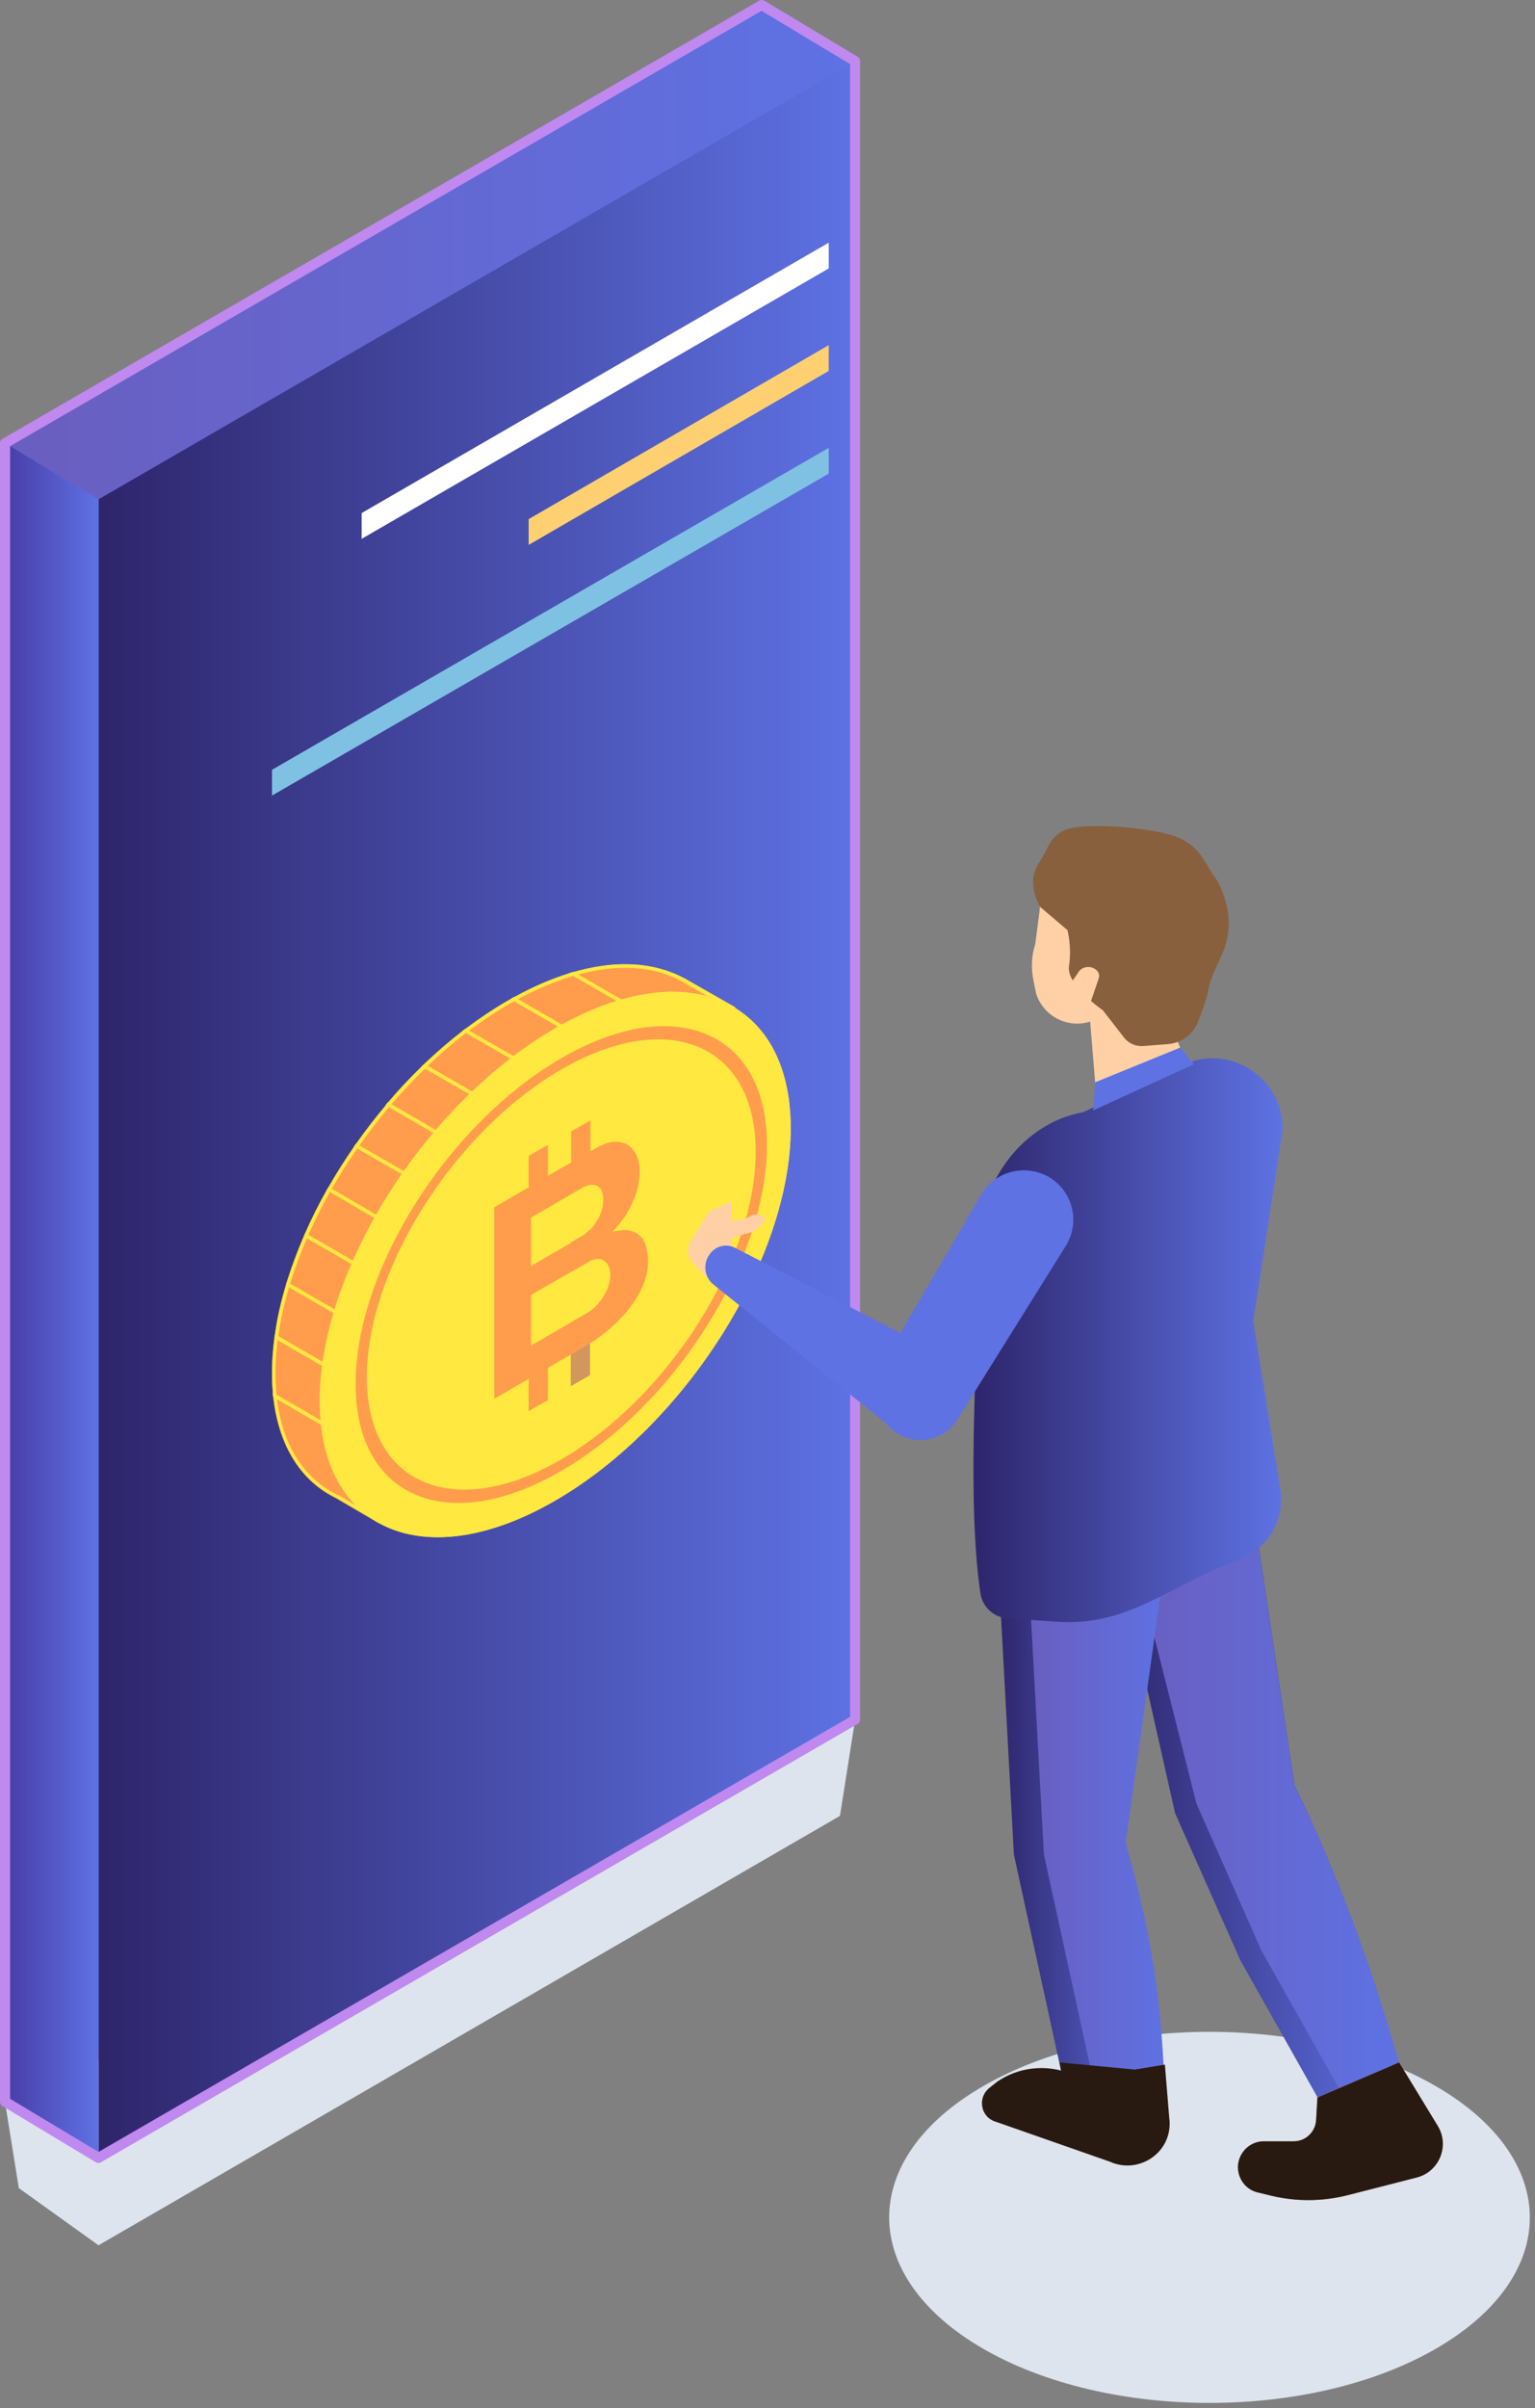 <svg width="294" height="461" viewBox="0 0 294 461" fill="none" xmlns="http://www.w3.org/2000/svg">
<rect x="0" y="0" width="294" height="461" fill="#808080" stroke="none"/>
<path d="M147.845 336.393L145.859 335.232L130.011 344.399L0.952 402.386L3.6 418.895L18.869 429.845L160.879 347.634L163.776 329.259L147.845 336.393Z" fill="#DDE4ED"/>
<path d="M0.952 402.386L145.859 318.516V0.954L0.952 84.824V402.386Z" fill="#5E72E4"/>
<path d="M18.868 413.129L163.775 329.259V11.697L18.868 95.567V413.129Z" fill="url(#paint0_linear)"/>
<path d="M138.99 195.573L140.852 192.919L131.459 187.568C131.293 187.485 131.087 187.36 130.921 187.277C122.645 182.756 110.604 183.876 97.198 191.633C72.288 206.067 52.095 237.965 52.095 262.935C52.095 273.429 55.654 281.02 61.612 285.209C62.481 285.831 63.433 286.37 64.426 286.868L72.578 291.638L74.398 289.025C81.102 289.108 88.881 286.827 97.198 282.015C122.107 267.58 142.3 235.683 142.3 210.713C142.3 204.657 141.142 199.597 138.99 195.573Z" fill="#FF9D4D"/>
<path d="M119.708 185.286C123.763 185.286 127.445 186.157 130.549 187.857L130.59 187.899C130.756 187.982 130.921 188.065 131.087 188.189L139.776 193.167L138.369 195.199L138.121 195.572L138.328 195.946C140.479 199.969 141.555 204.947 141.555 210.754C141.555 235.475 121.487 267.165 96.825 281.434C89.005 285.955 81.35 288.319 74.647 288.319C74.564 288.319 74.481 288.319 74.357 288.319H73.984L73.778 288.651L72.371 290.725L64.799 286.204H64.757H64.716C63.764 285.747 62.854 285.208 61.985 284.627L61.943 284.586C56.937 281.019 53.833 275.087 53.006 267.414C52.964 267.123 52.964 266.833 52.923 266.543C52.84 265.381 52.757 264.178 52.757 262.934C52.757 260.819 52.923 258.579 53.213 256.339C53.254 256.09 53.295 255.841 53.337 255.592C53.751 252.606 54.454 249.495 55.406 246.343C55.488 246.094 55.53 245.886 55.612 245.637C56.481 242.817 57.557 239.913 58.799 237.01C58.881 236.802 59.005 236.554 59.088 236.346C60.288 233.65 61.654 230.912 63.185 228.216C63.309 228.009 63.433 227.801 63.557 227.594C65.047 224.981 66.66 222.409 68.398 219.921C68.522 219.713 68.688 219.547 68.812 219.34C70.55 216.851 72.454 214.404 74.398 212.081C74.564 211.915 74.729 211.708 74.853 211.542C76.881 209.177 79.033 206.896 81.226 204.739C81.391 204.573 81.598 204.407 81.764 204.2C84.122 201.96 86.564 199.845 89.005 197.937C89.212 197.771 89.419 197.605 89.626 197.48C92.232 195.531 94.88 193.747 97.529 192.213C97.694 192.13 97.86 192.005 98.067 191.922C98.315 191.798 98.563 191.632 98.811 191.508C102.287 189.6 105.722 188.106 109.032 187.069L109.156 187.028C109.487 186.945 109.777 186.82 110.108 186.737C113.418 185.783 116.687 185.286 119.708 185.286ZM119.708 184.581C116.646 184.581 113.335 185.078 109.859 186.074C109.528 186.157 109.239 186.24 108.908 186.364C105.556 187.401 102.08 188.894 98.481 190.885C98.232 191.01 97.984 191.176 97.736 191.3C97.57 191.383 97.363 191.508 97.198 191.59C94.467 193.167 91.819 194.95 89.212 196.9C89.005 197.066 88.798 197.232 88.591 197.356C86.067 199.306 83.626 201.421 81.267 203.661C81.102 203.827 80.895 203.993 80.729 204.2C78.495 206.357 76.343 208.638 74.316 211.044C74.15 211.21 73.984 211.417 73.86 211.625C71.874 213.989 70.012 216.395 68.233 218.925C68.109 219.132 67.943 219.34 67.819 219.506C66.081 222.036 64.426 224.608 62.937 227.221C62.812 227.428 62.688 227.636 62.564 227.843C61.033 230.539 59.668 233.277 58.468 236.014C58.385 236.222 58.261 236.471 58.178 236.678C56.937 239.581 55.861 242.485 54.95 245.347C54.868 245.596 54.826 245.803 54.744 246.052C53.792 249.205 53.088 252.315 52.675 255.385C52.633 255.634 52.592 255.883 52.55 256.173C52.261 258.454 52.095 260.694 52.095 262.851C52.095 264.137 52.137 265.34 52.261 266.543C52.302 266.833 52.302 267.123 52.344 267.414C53.254 275.544 56.564 281.558 61.612 285.125C62.481 285.747 63.433 286.287 64.426 286.784L72.578 291.554L74.398 288.941C74.481 288.941 74.605 288.941 74.688 288.941C81.308 288.941 89.005 286.701 97.198 281.931C122.107 267.497 142.3 235.599 142.3 210.629C142.3 204.615 141.142 199.513 138.99 195.489L140.852 192.835L131.459 187.484C131.293 187.401 131.128 187.277 130.921 187.194C127.694 185.493 123.928 184.581 119.708 184.581Z" fill="#FFE840"/>
<path d="M151.445 215.98C151.445 240.95 131.252 272.889 106.342 287.282C81.433 301.717 61.24 293.131 61.24 268.16C61.24 243.19 81.433 211.251 106.342 196.858C131.252 182.465 151.445 191.01 151.445 215.98Z" fill="#FFD071"/>
<path d="M151.445 215.98C151.445 240.95 131.252 272.889 106.342 287.282C81.433 301.717 61.24 293.131 61.24 268.16C61.24 243.19 81.433 211.251 106.342 196.858C131.252 182.465 151.445 191.01 151.445 215.98Z" fill="#FFE840"/>
<path d="M107.501 281.6C96.991 287.697 87.06 289.315 79.653 286.162C72.205 283.01 68.109 275.461 68.109 264.925C68.109 254.39 72.205 242.07 79.653 230.29C87.101 218.51 96.991 208.68 107.501 202.583C118.011 196.485 127.942 194.868 135.349 198.02C142.797 201.172 146.893 208.721 146.893 219.257C146.893 229.793 142.797 242.112 135.349 253.892C127.942 265.672 118.011 275.502 107.501 281.6ZM107.501 204.739C86.977 216.644 70.26 243.024 70.26 263.639C70.26 284.213 86.977 291.306 107.501 279.401C128.025 267.497 144.741 241.116 144.741 220.501C144.741 199.928 128.025 192.877 107.501 204.739Z" fill="#FF9D4D"/>
<path d="M113.004 235.392V241.407C112.88 241.448 112.756 241.531 112.632 241.614L109.322 243.522V237.881L111.184 236.802C111.846 236.471 112.466 235.973 113.004 235.392Z" fill="#D1975D"/>
<path d="M112.26 251.486C112.508 251.32 112.756 251.196 113.004 250.988V263.266L109.322 265.381V253.187L112.26 251.486Z" fill="#D1975D"/>
<path d="M122.232 236.305C121.032 235.392 119.377 235.268 117.266 235.848C118.963 234.106 120.287 232.198 121.197 230.083C122.108 228.009 122.521 226.059 122.521 224.276C122.521 223.156 122.314 222.119 121.942 221.248C121.528 220.377 120.99 219.672 120.287 219.215C119.583 218.759 118.673 218.552 117.68 218.593C116.646 218.635 115.487 219.049 114.246 219.755L113.087 220.418V214.487L109.404 216.602V222.534L104.936 225.105V219.174L101.253 221.289V227.304L94.674 231.12V267.787L101.253 263.971V270.151L104.936 268.036V261.856L112.342 257.583C112.591 257.459 112.839 257.293 113.087 257.127C114.411 256.297 115.694 255.343 116.894 254.306C118.301 253.062 119.583 251.735 120.659 250.325C121.735 248.914 122.604 247.421 123.225 245.928C123.845 244.393 124.135 242.858 124.135 241.324C124.052 238.835 123.473 237.217 122.232 236.305ZM114.37 227.013C115.156 227.387 115.528 228.299 115.528 229.71C115.528 231.161 115.115 232.53 114.246 233.857C113.873 234.438 113.459 234.977 113.004 235.434C112.466 236.014 111.846 236.471 111.184 236.885L104.853 240.536L101.708 242.361V233.111L111.473 227.428C112.011 227.096 112.508 226.93 113.004 226.848C113.501 226.765 113.956 226.806 114.37 227.013ZM116.563 246.135C116.315 246.84 115.984 247.545 115.57 248.209C115.156 248.873 114.659 249.495 114.122 250.076C113.79 250.407 113.418 250.739 113.046 250.988C112.797 251.154 112.549 251.32 112.301 251.486L101.708 257.583V247.919L104.853 246.094L112.632 241.614C112.756 241.531 112.88 241.49 113.004 241.407C113.459 241.158 113.915 241.033 114.328 241.033C114.825 240.992 115.28 241.075 115.653 241.324C116.025 241.572 116.315 241.904 116.563 242.361C116.77 242.817 116.894 243.398 116.894 244.061C116.894 244.725 116.77 245.389 116.563 246.135Z" fill="#FF9D4D"/>
<path d="M110.853 198.02L110.48 198.642L97.736 191.259C97.984 191.134 98.232 190.968 98.481 190.844L110.853 198.02Z" fill="#FFE840"/>
<path d="M99.556 202.873L99.184 203.495L88.55 197.356C88.757 197.19 88.963 197.024 89.17 196.9L99.556 202.873Z" fill="#FFE840"/>
<path d="M91.736 209.717L91.363 210.339L80.729 204.2C80.895 204.034 81.102 203.868 81.267 203.661L91.736 209.717Z" fill="#FFE840"/>
<path d="M83.874 216.561L83.501 217.183L73.819 211.583C73.984 211.376 74.15 211.21 74.274 211.002L83.874 216.561Z" fill="#FFE840"/>
<path d="M79.446 225.396L79.074 226.018L67.778 219.506C67.902 219.298 68.067 219.091 68.192 218.925L79.446 225.396Z" fill="#FFE840"/>
<path d="M76.591 235.185L76.219 235.807L62.564 227.843C62.688 227.635 62.812 227.428 62.937 227.221L76.591 235.185Z" fill="#FFE840"/>
<path d="M71.046 243.314L70.674 243.937L58.178 236.719C58.261 236.512 58.385 236.263 58.468 236.056L71.046 243.314Z" fill="#FFE840"/>
<path d="M68.936 253.477L68.564 254.099L54.743 246.094C54.826 245.845 54.868 245.638 54.95 245.389L68.936 253.477Z" fill="#FFE840"/>
<path d="M65.336 262.768L64.964 263.39L52.55 256.214C52.592 255.966 52.633 255.717 52.675 255.426L65.336 262.768Z" fill="#FFE840"/>
<path d="M65.874 274.465L65.502 275.087L52.302 267.455C52.261 267.165 52.219 266.874 52.219 266.584L65.874 274.465Z" fill="#FFE840"/>
<path d="M121.694 192.876L121.321 193.498L108.908 186.323C109.239 186.24 109.529 186.115 109.86 186.032L121.694 192.876Z" fill="#FFE840"/>
<path d="M163.776 11.697L145.859 0.954L0.952 84.824L18.869 95.567L163.776 11.697Z" fill="url(#paint1_linear)"/>
<path d="M0.952 84.824V402.386L18.869 413.129V95.567L0.952 84.824Z" fill="url(#paint2_linear)"/>
<path d="M18.869 414.083C18.703 414.083 18.538 414.041 18.372 413.959L0.455 403.174C0.166 403.008 0 402.676 0 402.344V84.824C0 84.492 0.166 84.16 0.497 83.995L145.403 0.124C145.693 -0.041 146.066 -0.041 146.397 0.124L164.272 10.867C164.562 11.033 164.727 11.365 164.727 11.697V329.217C164.727 329.549 164.562 329.881 164.231 330.047L19.324 413.959C19.2 414.041 19.034 414.083 18.869 414.083ZM1.945 401.805L18.869 411.968L162.824 328.678V12.278L145.859 2.074L1.945 85.405V401.805Z" fill="#BF89EF"/>
<path d="M69.267 103.158L158.727 51.392V46.456L69.267 98.222V103.158Z" fill="white"/>
<path d="M101.253 104.319L158.727 71.012V66.076L101.253 99.383V104.319Z" fill="#FFD071"/>
<path d="M52.095 152.31L158.727 90.673V85.737L52.095 147.374V152.31Z" fill="#7FC1E2"/>
<path d="M188.271 399.399C164.313 413.253 164.313 435.735 188.271 449.63C212.229 463.484 251.084 463.484 275.042 449.63C299 435.776 299 413.295 275.042 399.399C251.042 385.504 212.229 385.504 188.271 399.399Z" fill="#DDE4ED"/>
<path d="M140.148 239.872V237.342V229.958L135.804 231.949L132.411 237.383C131.542 238.752 131.624 240.453 132.576 241.738L135.597 244.725L140.148 239.872Z" fill="#FFD0A6"/>
<path d="M190.754 406.202L212.56 413.834C217.898 416.24 223.981 412.424 224.022 406.658C224.022 406.617 224.022 406.617 224.022 406.575C224.022 406.575 224.022 406.078 223.939 405.829C223.691 404.543 222.739 403.506 221.498 403.05L204.616 396.828C200.105 395.169 195.016 395.791 191.044 398.487L189.471 399.731C187.113 401.681 187.857 405.372 190.754 406.202Z" fill="#281A10"/>
<path d="M212.767 292.467L225.057 347.094L237.553 375.259L252.366 401.556L267.925 394.837V394.795L267.387 392.97C264.863 384.177 261.966 375.466 258.739 366.921C255.511 358.377 251.911 349.956 247.939 341.702L239.705 286.909L217.071 291.596L212.767 292.467Z" fill="url(#paint3_linear)"/>
<path d="M215.995 293.255L229.153 345.269L241.608 373.433L256.422 399.731L267.883 394.795L267.345 392.97C264.821 384.177 261.925 375.466 258.697 366.921C255.47 358.377 251.87 349.956 247.898 341.702L239.663 286.909L215.995 293.255Z" fill="url(#paint4_linear)"/>
<path d="M191.002 296.075L194.188 355.017L204.781 403.547L223.112 403.879V403.755L222.946 398.694C222.698 390.938 221.994 383.181 220.753 375.549C219.512 367.875 217.774 360.326 215.539 352.901L220.753 293.213L220.794 292.508L191.002 296.075Z" fill="url(#paint5_linear)"/>
<path d="M196.712 296.076L199.94 355.017L210.533 403.547L223.153 403.755L222.988 398.694C222.739 390.938 222.036 383.181 220.795 375.549C219.553 367.875 217.815 360.326 215.581 352.902L224.022 292.799L196.712 296.076Z" fill="url(#paint6_linear)"/>
<path d="M207.388 212.952C196.175 214.901 187.858 225.976 187.651 237.383C187.32 256.753 185.044 286.411 187.775 304.993C188.147 307.606 190.299 309.639 192.947 309.805L202.423 310.469C216.326 311.423 224.188 303.334 237.305 298.564C242.477 296.698 245.746 291.596 245.374 286.12L240.036 252.937L245.663 216.27C245.787 207.394 237.429 200.799 228.822 203.038L207.388 212.952Z" fill="url(#paint7_linear)"/>
<path d="M187.899 228.755L168.575 261.855L182.727 260.487L140.769 238.876C139.155 238.047 137.128 238.503 136.052 239.955L135.928 240.12C134.562 241.946 134.893 244.517 136.673 245.928L169.651 272.432C173.21 277.037 180.285 276.705 183.389 271.727L183.803 271.064L204.119 238.544C206.933 234.065 205.526 228.133 201.016 225.396C196.423 222.699 190.547 224.193 187.899 228.755Z" fill="#5E72E4"/>
<path d="M227.456 204.034L224.808 197.564L228.615 186.53C232.049 180.64 231.553 173.216 227.332 167.823C223.401 162.804 216.988 160.482 210.781 161.767L203.291 163.344C200.147 164.007 198.202 167.118 198.905 170.229V170.312C199.236 171.681 199.278 173.05 199.112 174.377L198.285 180.723C197.581 182.922 197.457 185.286 197.912 187.567L198.45 190.222C199.857 194.577 204.491 196.941 208.795 195.573L210.16 212.04L227.456 204.034Z" fill="#FFD0A6"/>
<path d="M199.236 173.63L204.45 178.068C204.45 178.068 205.319 181.304 204.74 184.954C204.202 188.604 211.236 193.416 211.236 193.416L215.291 198.642C216.16 199.762 217.525 200.342 218.932 200.26L223.691 199.886C226.298 199.679 228.532 198.02 229.484 195.572C230.353 193.374 231.263 190.802 231.429 189.475C231.594 188.148 232.794 185.41 233.87 183.129C235.318 180.101 235.732 176.7 234.946 173.423C234.491 171.473 233.787 169.441 232.794 168.113C230.311 164.712 229.773 161.145 223.236 159.569C216.698 158.034 206.271 157.536 203.581 159.071C200.933 160.606 201.305 161.56 198.864 165.376C196.422 169.233 199.236 173.63 199.236 173.63Z" fill="#89603E"/>
<path d="M228.657 203.744L226.05 200.55L209.788 207.186L209.374 212.579L228.657 203.744Z" fill="#5E72E4"/>
<path d="M205.03 188.355L206.643 185.991C207.305 185.037 208.836 184.829 209.829 185.576C210.409 185.991 210.657 186.654 210.45 187.277L208.298 193.581L203.581 191.549L205.03 188.355Z" fill="#FFD0A6"/>
<path d="M223.112 395.251L217.319 396.205L202.961 394.836L205.319 408.939L220.091 409.852C222.326 409.976 224.188 408.11 223.981 405.87L223.112 395.251Z" fill="#281A10"/>
<path d="M252.325 401.556L252.077 405.87C251.953 408.151 250.049 409.935 247.815 409.935H242.063C240.408 409.935 238.877 410.764 237.967 412.133C236.022 414.995 237.553 418.936 240.905 419.724L243.47 420.346C248.27 421.507 253.277 421.466 258.077 420.263L271.359 416.862C275.662 415.742 277.69 410.806 275.373 406.99L267.966 394.836L252.325 401.556Z" fill="#C97453"/>
<path d="M252.325 401.556L252.077 405.87C251.953 408.151 250.049 409.935 247.815 409.935H242.063C240.408 409.935 238.877 410.764 237.967 412.133C236.022 414.995 237.553 418.936 240.905 419.724L243.47 420.346C248.27 421.507 253.277 421.466 258.077 420.263L271.359 416.862C275.662 415.742 277.69 410.806 275.373 406.99L267.966 394.836L252.325 401.556Z" fill="#281A10"/>
<path d="M143.127 233.152L143.458 232.945C144.327 232.364 145.445 232.364 146.272 232.945C146.603 233.194 146.645 233.691 146.355 233.982L144.534 235.641C144.451 235.724 144.369 235.765 144.245 235.807L139.362 237.176C139.031 237.259 138.7 237.093 138.576 236.802L137.872 235.185C137.707 234.811 137.955 234.355 138.327 234.272L142.838 233.277C143.003 233.235 143.086 233.235 143.127 233.152Z" fill="#FFD0A6"/>
<defs>
<linearGradient id="paint0_linear" x1="18.85" y1="212.414" x2="163.759" y2="212.414" gradientUnits="userSpaceOnUse">
<stop stop-color="#2E256B"/>
<stop offset="1" stop-color="#5E72E4"/>
</linearGradient>
<linearGradient id="paint1_linear" x1="0.962" y1="48.273" x2="163.759" y2="48.273" gradientUnits="userSpaceOnUse">
<stop stop-color="#6A5EBF"/>
<stop offset="1" stop-color="#5E72E4"/>
</linearGradient>
<linearGradient id="paint2_linear" x1="0.962" y1="248.973" x2="18.85" y2="248.973" gradientUnits="userSpaceOnUse">
<stop stop-color="#483CA6"/>
<stop offset="1" stop-color="#5E72E4"/>
</linearGradient>
<linearGradient id="paint3_linear" x1="212.764" y1="344.203" x2="267.911" y2="344.203" gradientUnits="userSpaceOnUse">
<stop stop-color="#2E256B"/>
<stop offset="1" stop-color="#5E72E4"/>
</linearGradient>
<linearGradient id="paint4_linear" x1="216.001" y1="343.291" x2="267.899" y2="343.291" gradientUnits="userSpaceOnUse">
<stop stop-color="#6A5EBF"/>
<stop offset="1" stop-color="#5E72E4"/>
</linearGradient>
<linearGradient id="paint5_linear" x1="190.984" y1="348.158" x2="223.095" y2="348.158" gradientUnits="userSpaceOnUse">
<stop stop-color="#2E256B"/>
<stop offset="1" stop-color="#5E72E4"/>
</linearGradient>
<linearGradient id="paint6_linear" x1="196.697" y1="348.258" x2="224.006" y2="348.258" gradientUnits="userSpaceOnUse">
<stop stop-color="#6A5EBF"/>
<stop offset="1" stop-color="#5E72E4"/>
</linearGradient>
<linearGradient id="paint7_linear" x1="186.421" y1="256.587" x2="245.582" y2="256.587" gradientUnits="userSpaceOnUse">
<stop stop-color="#2E256B"/>
<stop offset="1" stop-color="#5E72E4"/>
</linearGradient>
</defs>
</svg>
